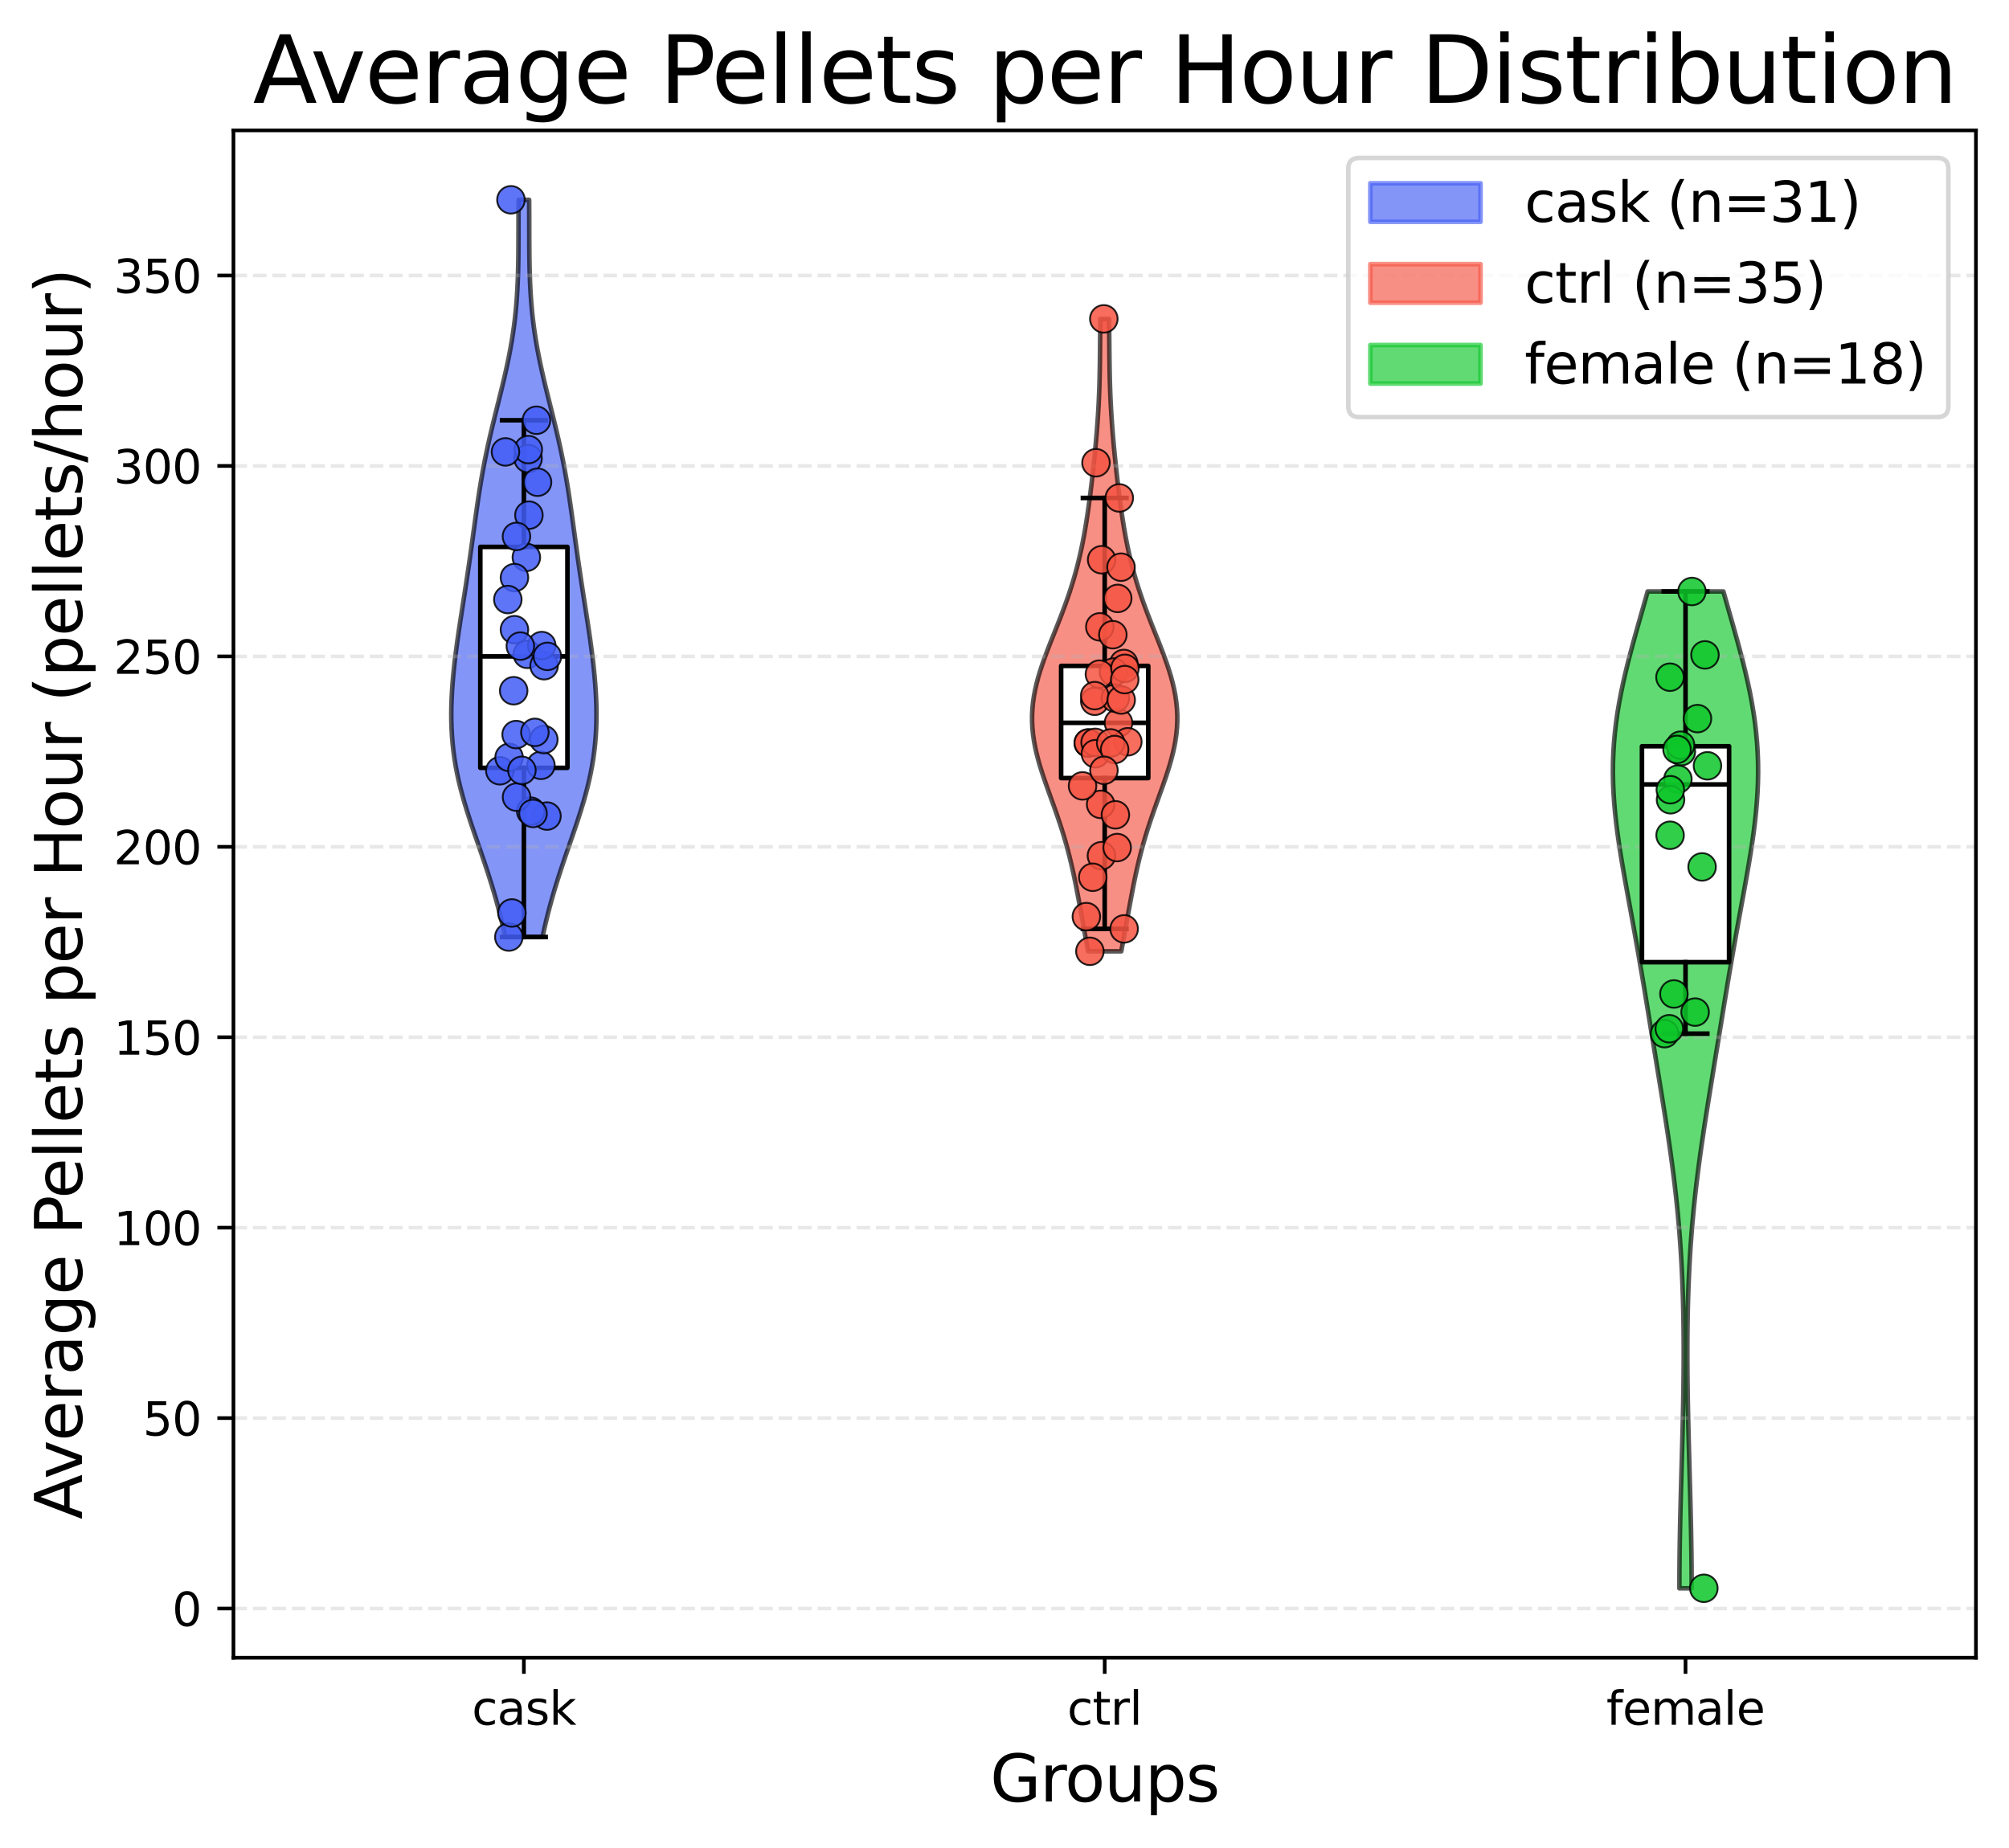 <?xml version="1.0" encoding="utf-8" standalone="no"?>
<!DOCTYPE svg PUBLIC "-//W3C//DTD SVG 1.1//EN"
  "http://www.w3.org/Graphics/SVG/1.1/DTD/svg11.dtd">
<svg xmlns:xlink="http://www.w3.org/1999/xlink" width="437.477pt" height="402.464pt" viewBox="0 0 437.477 402.464" xmlns="http://www.w3.org/2000/svg" version="1.1">
 <defs>
  <style type="text/css">*{stroke-linejoin: round; stroke-linecap: butt}</style>
 </defs>
 <g id="figure_1">
  <g id="patch_1">
   <path d="M 0 402.464 
L 437.477 402.464 
L 437.477 0 
L 0 0 
z
" style="fill: #ffffff"/>
  </g>
  <g id="axes_1">
   <g id="patch_2">
    <path d="M 50.837 361.037 
L 430.277 361.037 
L 430.277 28.397 
L 50.837 28.397 
z
" style="fill: #ffffff"/>
   </g>
   <g id="PolyCollection_1">
    <defs>
     <path id="m77f72ea949" d="M 118.135 -198.387 
L 110.019 -198.387 
L 109.664 -200.009 
L 109.288 -201.631 
L 108.89 -203.252 
L 108.468 -204.874 
L 108.024 -206.496 
L 107.558 -208.118 
L 107.07 -209.74 
L 106.562 -211.362 
L 106.036 -212.983 
L 105.494 -214.605 
L 104.942 -216.227 
L 104.382 -217.849 
L 103.82 -219.471 
L 103.261 -221.092 
L 102.71 -222.714 
L 102.173 -224.336 
L 101.655 -225.958 
L 101.162 -227.58 
L 100.699 -229.202 
L 100.269 -230.823 
L 99.877 -232.445 
L 99.525 -234.067 
L 99.216 -235.689 
L 98.951 -237.311 
L 98.731 -238.933 
L 98.555 -240.554 
L 98.422 -242.176 
L 98.331 -243.798 
L 98.28 -245.42 
L 98.267 -247.042 
L 98.289 -248.663 
L 98.344 -250.285 
L 98.429 -251.907 
L 98.542 -253.529 
L 98.679 -255.151 
L 98.839 -256.773 
L 99.018 -258.394 
L 99.215 -260.016 
L 99.426 -261.638 
L 99.651 -263.26 
L 99.885 -264.882 
L 100.128 -266.504 
L 100.377 -268.125 
L 100.629 -269.747 
L 100.883 -271.369 
L 101.136 -272.991 
L 101.388 -274.613 
L 101.636 -276.234 
L 101.879 -277.856 
L 102.118 -279.478 
L 102.352 -281.1 
L 102.581 -282.722 
L 102.806 -284.344 
L 103.028 -285.965 
L 103.249 -287.587 
L 103.471 -289.209 
L 103.697 -290.831 
L 103.929 -292.453 
L 104.169 -294.075 
L 104.42 -295.696 
L 104.684 -297.318 
L 104.963 -298.94 
L 105.258 -300.562 
L 105.571 -302.184 
L 105.902 -303.805 
L 106.249 -305.427 
L 106.613 -307.049 
L 106.99 -308.671 
L 107.38 -310.293 
L 107.778 -311.915 
L 108.182 -313.536 
L 108.587 -315.158 
L 108.99 -316.78 
L 109.387 -318.402 
L 109.773 -320.024 
L 110.146 -321.646 
L 110.5 -323.267 
L 110.834 -324.889 
L 111.144 -326.511 
L 111.429 -328.133 
L 111.686 -329.755 
L 111.916 -331.376 
L 112.118 -332.998 
L 112.292 -334.62 
L 112.44 -336.242 
L 112.561 -337.864 
L 112.66 -339.486 
L 112.737 -341.107 
L 112.795 -342.729 
L 112.837 -344.351 
L 112.866 -345.973 
L 112.884 -347.595 
L 112.894 -349.217 
L 112.9 -350.838 
L 112.903 -352.46 
L 112.906 -354.082 
L 112.91 -355.704 
L 112.918 -357.326 
L 112.93 -358.947 
L 115.223 -358.947 
L 115.223 -358.947 
L 115.236 -357.326 
L 115.244 -355.704 
L 115.248 -354.082 
L 115.251 -352.46 
L 115.254 -350.838 
L 115.259 -349.217 
L 115.27 -347.595 
L 115.288 -345.973 
L 115.317 -344.351 
L 115.359 -342.729 
L 115.417 -341.107 
L 115.494 -339.486 
L 115.592 -337.864 
L 115.714 -336.242 
L 115.862 -334.62 
L 116.036 -332.998 
L 116.237 -331.376 
L 116.467 -329.755 
L 116.725 -328.133 
L 117.01 -326.511 
L 117.32 -324.889 
L 117.654 -323.267 
L 118.008 -321.646 
L 118.38 -320.024 
L 118.767 -318.402 
L 119.164 -316.78 
L 119.567 -315.158 
L 119.972 -313.536 
L 120.376 -311.915 
L 120.774 -310.293 
L 121.164 -308.671 
L 121.541 -307.049 
L 121.905 -305.427 
L 122.252 -303.805 
L 122.583 -302.184 
L 122.895 -300.562 
L 123.191 -298.94 
L 123.47 -297.318 
L 123.734 -295.696 
L 123.985 -294.075 
L 124.225 -292.453 
L 124.457 -290.831 
L 124.682 -289.209 
L 124.905 -287.587 
L 125.126 -285.965 
L 125.348 -284.344 
L 125.573 -282.722 
L 125.802 -281.1 
L 126.035 -279.478 
L 126.274 -277.856 
L 126.518 -276.234 
L 126.766 -274.613 
L 127.018 -272.991 
L 127.271 -271.369 
L 127.525 -269.747 
L 127.777 -268.125 
L 128.026 -266.504 
L 128.268 -264.882 
L 128.503 -263.26 
L 128.727 -261.638 
L 128.939 -260.016 
L 129.136 -258.394 
L 129.315 -256.773 
L 129.475 -255.151 
L 129.612 -253.529 
L 129.725 -251.907 
L 129.81 -250.285 
L 129.865 -248.663 
L 129.887 -247.042 
L 129.874 -245.42 
L 129.823 -243.798 
L 129.732 -242.176 
L 129.599 -240.554 
L 129.423 -238.933 
L 129.203 -237.311 
L 128.938 -235.689 
L 128.629 -234.067 
L 128.277 -232.445 
L 127.885 -230.823 
L 127.455 -229.202 
L 126.992 -227.58 
L 126.498 -225.958 
L 125.981 -224.336 
L 125.444 -222.714 
L 124.893 -221.092 
L 124.333 -219.471 
L 123.771 -217.849 
L 123.212 -216.227 
L 122.659 -214.605 
L 122.118 -212.983 
L 121.592 -211.362 
L 121.084 -209.74 
L 120.596 -208.118 
L 120.129 -206.496 
L 119.685 -204.874 
L 119.264 -203.252 
L 118.866 -201.631 
L 118.49 -200.009 
L 118.135 -198.387 
z
" style="stroke: #000000; stroke-opacity: 0.65"/>
    </defs>
    <g clip-path="url(#p82da2f7e3b)">
     <use xlink:href="#m77f72ea949" x="0" y="402.464" style="fill: #425df5; fill-opacity: 0.65; stroke: #000000; stroke-opacity: 0.65"/>
    </g>
   </g>
   <g id="PolyCollection_2">
    <defs>
     <path id="m4001cce8b9" d="M 244.17 -195.276 
L 236.944 -195.276 
L 236.688 -196.668 
L 236.432 -198.059 
L 236.177 -199.45 
L 235.924 -200.842 
L 235.671 -202.233 
L 235.418 -203.624 
L 235.164 -205.016 
L 234.906 -206.407 
L 234.644 -207.798 
L 234.375 -209.19 
L 234.095 -210.581 
L 233.804 -211.972 
L 233.497 -213.364 
L 233.174 -214.755 
L 232.831 -216.146 
L 232.467 -217.538 
L 232.082 -218.929 
L 231.674 -220.32 
L 231.245 -221.712 
L 230.795 -223.103 
L 230.326 -224.494 
L 229.843 -225.886 
L 229.348 -227.277 
L 228.847 -228.668 
L 228.345 -230.06 
L 227.849 -231.451 
L 227.366 -232.842 
L 226.903 -234.234 
L 226.467 -235.625 
L 226.066 -237.016 
L 225.708 -238.408 
L 225.397 -239.799 
L 225.142 -241.19 
L 224.946 -242.582 
L 224.813 -243.973 
L 224.747 -245.364 
L 224.749 -246.756 
L 224.819 -248.147 
L 224.957 -249.538 
L 225.16 -250.93 
L 225.425 -252.321 
L 225.748 -253.712 
L 226.124 -255.104 
L 226.546 -256.495 
L 227.008 -257.886 
L 227.503 -259.278 
L 228.023 -260.669 
L 228.562 -262.06 
L 229.113 -263.452 
L 229.669 -264.843 
L 230.223 -266.234 
L 230.771 -267.626 
L 231.307 -269.017 
L 231.828 -270.408 
L 232.329 -271.8 
L 232.808 -273.191 
L 233.264 -274.582 
L 233.695 -275.974 
L 234.101 -277.365 
L 234.48 -278.756 
L 234.835 -280.148 
L 235.166 -281.539 
L 235.474 -282.93 
L 235.761 -284.322 
L 236.028 -285.713 
L 236.276 -287.104 
L 236.509 -288.496 
L 236.727 -289.887 
L 236.933 -291.278 
L 237.127 -292.67 
L 237.312 -294.061 
L 237.489 -295.452 
L 237.659 -296.844 
L 237.822 -298.235 
L 237.979 -299.626 
L 238.131 -301.018 
L 238.277 -302.409 
L 238.417 -303.8 
L 238.551 -305.192 
L 238.678 -306.583 
L 238.797 -307.974 
L 238.909 -309.366 
L 239.011 -310.757 
L 239.104 -312.148 
L 239.187 -313.54 
L 239.26 -314.931 
L 239.323 -316.322 
L 239.376 -317.714 
L 239.42 -319.105 
L 239.455 -320.496 
L 239.483 -321.888 
L 239.505 -323.279 
L 239.523 -324.67 
L 239.537 -326.062 
L 239.549 -327.453 
L 239.562 -328.844 
L 239.575 -330.236 
L 239.591 -331.627 
L 239.611 -333.018 
L 241.503 -333.018 
L 241.503 -333.018 
L 241.522 -331.627 
L 241.538 -330.236 
L 241.552 -328.844 
L 241.565 -327.453 
L 241.577 -326.062 
L 241.591 -324.67 
L 241.609 -323.279 
L 241.63 -321.888 
L 241.658 -320.496 
L 241.694 -319.105 
L 241.738 -317.714 
L 241.791 -316.322 
L 241.854 -314.931 
L 241.926 -313.54 
L 242.01 -312.148 
L 242.103 -310.757 
L 242.205 -309.366 
L 242.316 -307.974 
L 242.436 -306.583 
L 242.563 -305.192 
L 242.697 -303.8 
L 242.837 -302.409 
L 242.983 -301.018 
L 243.135 -299.626 
L 243.292 -298.235 
L 243.455 -296.844 
L 243.625 -295.452 
L 243.801 -294.061 
L 243.986 -292.67 
L 244.181 -291.278 
L 244.387 -289.887 
L 244.605 -288.496 
L 244.837 -287.104 
L 245.086 -285.713 
L 245.353 -284.322 
L 245.639 -282.93 
L 245.947 -281.539 
L 246.278 -280.148 
L 246.633 -278.756 
L 247.013 -277.365 
L 247.419 -275.974 
L 247.85 -274.582 
L 248.305 -273.191 
L 248.785 -271.8 
L 249.286 -270.408 
L 249.807 -269.017 
L 250.343 -267.626 
L 250.891 -266.234 
L 251.445 -264.843 
L 252.001 -263.452 
L 252.552 -262.06 
L 253.091 -260.669 
L 253.611 -259.278 
L 254.106 -257.886 
L 254.568 -256.495 
L 254.99 -255.104 
L 255.365 -253.712 
L 255.688 -252.321 
L 255.954 -250.93 
L 256.157 -249.538 
L 256.295 -248.147 
L 256.365 -246.756 
L 256.367 -245.364 
L 256.301 -243.973 
L 256.168 -242.582 
L 255.972 -241.19 
L 255.716 -239.799 
L 255.406 -238.408 
L 255.047 -237.016 
L 254.647 -235.625 
L 254.211 -234.234 
L 253.748 -232.842 
L 253.265 -231.451 
L 252.769 -230.06 
L 252.267 -228.668 
L 251.766 -227.277 
L 251.271 -225.886 
L 250.787 -224.494 
L 250.319 -223.103 
L 249.869 -221.712 
L 249.439 -220.32 
L 249.032 -218.929 
L 248.646 -217.538 
L 248.283 -216.146 
L 247.94 -214.755 
L 247.616 -213.364 
L 247.31 -211.972 
L 247.018 -210.581 
L 246.739 -209.19 
L 246.47 -207.798 
L 246.207 -206.407 
L 245.95 -205.016 
L 245.696 -203.624 
L 245.443 -202.233 
L 245.19 -200.842 
L 244.936 -199.45 
L 244.682 -198.059 
L 244.426 -196.668 
L 244.17 -195.276 
z
" style="stroke: #000000; stroke-opacity: 0.65"/>
    </defs>
    <g clip-path="url(#p82da2f7e3b)">
     <use xlink:href="#m4001cce8b9" x="0" y="402.464" style="fill: #f55442; fill-opacity: 0.65; stroke: #000000; stroke-opacity: 0.65"/>
    </g>
   </g>
   <g id="PolyCollection_3">
    <defs>
     <path id="m10ae9e32b5" d="M 368.372 -56.547 
L 365.701 -56.547 
L 365.706 -58.74 
L 365.718 -60.933 
L 365.739 -63.126 
L 365.767 -65.319 
L 365.803 -67.512 
L 365.845 -69.705 
L 365.893 -71.898 
L 365.945 -74.091 
L 366.001 -76.284 
L 366.061 -78.477 
L 366.122 -80.669 
L 366.183 -82.862 
L 366.245 -85.055 
L 366.305 -87.248 
L 366.363 -89.441 
L 366.418 -91.634 
L 366.468 -93.827 
L 366.514 -96.02 
L 366.554 -98.213 
L 366.587 -100.406 
L 366.613 -102.598 
L 366.631 -104.791 
L 366.64 -106.984 
L 366.639 -109.177 
L 366.628 -111.37 
L 366.606 -113.563 
L 366.572 -115.756 
L 366.525 -117.949 
L 366.464 -120.142 
L 366.389 -122.335 
L 366.298 -124.527 
L 366.191 -126.72 
L 366.068 -128.913 
L 365.926 -131.106 
L 365.767 -133.299 
L 365.59 -135.492 
L 365.394 -137.685 
L 365.18 -139.878 
L 364.947 -142.071 
L 364.697 -144.264 
L 364.43 -146.456 
L 364.147 -148.649 
L 363.849 -150.842 
L 363.539 -153.035 
L 363.216 -155.228 
L 362.884 -157.421 
L 362.543 -159.614 
L 362.196 -161.807 
L 361.843 -164 
L 361.488 -166.193 
L 361.13 -168.385 
L 360.771 -170.578 
L 360.412 -172.771 
L 360.054 -174.964 
L 359.695 -177.157 
L 359.337 -179.35 
L 358.978 -181.543 
L 358.618 -183.736 
L 358.256 -185.929 
L 357.891 -188.122 
L 357.522 -190.315 
L 357.148 -192.507 
L 356.769 -194.7 
L 356.384 -196.893 
L 355.993 -199.086 
L 355.597 -201.279 
L 355.197 -203.472 
L 354.795 -205.665 
L 354.394 -207.858 
L 353.997 -210.051 
L 353.607 -212.244 
L 353.23 -214.436 
L 352.87 -216.629 
L 352.532 -218.822 
L 352.221 -221.015 
L 351.943 -223.208 
L 351.704 -225.401 
L 351.509 -227.594 
L 351.361 -229.787 
L 351.266 -231.98 
L 351.227 -234.173 
L 351.246 -236.365 
L 351.324 -238.558 
L 351.463 -240.751 
L 351.663 -242.944 
L 351.921 -245.137 
L 352.236 -247.33 
L 352.605 -249.523 
L 353.025 -251.716 
L 353.489 -253.909 
L 353.994 -256.102 
L 354.534 -258.294 
L 355.103 -260.487 
L 355.694 -262.68 
L 356.303 -264.873 
L 356.922 -267.066 
L 357.547 -269.259 
L 358.171 -271.452 
L 358.789 -273.645 
L 375.284 -273.645 
L 375.284 -273.645 
L 375.903 -271.452 
L 376.527 -269.259 
L 377.151 -267.066 
L 377.771 -264.873 
L 378.379 -262.68 
L 378.971 -260.487 
L 379.54 -258.294 
L 380.08 -256.102 
L 380.584 -253.909 
L 381.049 -251.716 
L 381.468 -249.523 
L 381.837 -247.33 
L 382.153 -245.137 
L 382.411 -242.944 
L 382.611 -240.751 
L 382.75 -238.558 
L 382.828 -236.365 
L 382.847 -234.173 
L 382.807 -231.98 
L 382.712 -229.787 
L 382.565 -227.594 
L 382.369 -225.401 
L 382.13 -223.208 
L 381.853 -221.015 
L 381.542 -218.822 
L 381.204 -216.629 
L 380.844 -214.436 
L 380.466 -212.244 
L 380.077 -210.051 
L 379.68 -207.858 
L 379.278 -205.665 
L 378.877 -203.472 
L 378.477 -201.279 
L 378.081 -199.086 
L 377.69 -196.893 
L 377.305 -194.7 
L 376.925 -192.507 
L 376.551 -190.315 
L 376.182 -188.122 
L 375.818 -185.929 
L 375.456 -183.736 
L 375.096 -181.543 
L 374.737 -179.35 
L 374.379 -177.157 
L 374.02 -174.964 
L 373.661 -172.771 
L 373.302 -170.578 
L 372.944 -168.385 
L 372.586 -166.193 
L 372.23 -164 
L 371.878 -161.807 
L 371.531 -159.614 
L 371.19 -157.421 
L 370.858 -155.228 
L 370.535 -153.035 
L 370.224 -150.842 
L 369.927 -148.649 
L 369.644 -146.456 
L 369.377 -144.264 
L 369.127 -142.071 
L 368.894 -139.878 
L 368.68 -137.685 
L 368.484 -135.492 
L 368.306 -133.299 
L 368.147 -131.106 
L 368.006 -128.913 
L 367.882 -126.72 
L 367.776 -124.527 
L 367.685 -122.335 
L 367.61 -120.142 
L 367.549 -117.949 
L 367.502 -115.756 
L 367.468 -113.563 
L 367.446 -111.37 
L 367.435 -109.177 
L 367.434 -106.984 
L 367.443 -104.791 
L 367.461 -102.598 
L 367.487 -100.406 
L 367.52 -98.213 
L 367.56 -96.02 
L 367.606 -93.827 
L 367.656 -91.634 
L 367.711 -89.441 
L 367.769 -87.248 
L 367.829 -85.055 
L 367.89 -82.862 
L 367.952 -80.669 
L 368.013 -78.477 
L 368.072 -76.284 
L 368.129 -74.091 
L 368.181 -71.898 
L 368.229 -69.705 
L 368.271 -67.512 
L 368.307 -65.319 
L 368.335 -63.126 
L 368.356 -60.933 
L 368.368 -58.74 
L 368.372 -56.547 
z
" style="stroke: #000000; stroke-opacity: 0.65"/>
    </defs>
    <g clip-path="url(#p82da2f7e3b)">
     <use xlink:href="#m10ae9e32b5" x="0" y="402.464" style="fill: #0ec72a; fill-opacity: 0.65; stroke: #000000; stroke-opacity: 0.65"/>
    </g>
   </g>
   <g id="matplotlib.axis_1">
    <g id="xtick_1">
     <g id="line2d_1">
      <defs>
       <path id="m00c4ef1537" d="M 0 0 
L 0 3.5 
" style="stroke: #000000; stroke-width: 0.8"/>
      </defs>
      <g>
       <use xlink:href="#m00c4ef1537" x="114.077" y="361.037" style="stroke: #000000; stroke-width: 0.8"/>
      </g>
     </g>
     <g id="text_1">
      <!-- cask -->
      <g transform="translate(102.764 375.635) scale(0.1 -0.1)">
       <defs>
        <path id="DejaVuSans-63" d="M 3122 3366 
L 3122 2828 
Q 2878 2963 2633 3030 
Q 2388 3097 2138 3097 
Q 1578 3097 1268 2742 
Q 959 2388 959 1747 
Q 959 1106 1268 751 
Q 1578 397 2138 397 
Q 2388 397 2633 464 
Q 2878 531 3122 666 
L 3122 134 
Q 2881 22 2623 -34 
Q 2366 -91 2075 -91 
Q 1284 -91 818 406 
Q 353 903 353 1747 
Q 353 2603 823 3093 
Q 1294 3584 2113 3584 
Q 2378 3584 2631 3529 
Q 2884 3475 3122 3366 
z
" transform="scale(0.016)"/>
        <path id="DejaVuSans-61" d="M 2194 1759 
Q 1497 1759 1228 1600 
Q 959 1441 959 1056 
Q 959 750 1161 570 
Q 1363 391 1709 391 
Q 2188 391 2477 730 
Q 2766 1069 2766 1631 
L 2766 1759 
L 2194 1759 
z
M 3341 1997 
L 3341 0 
L 2766 0 
L 2766 531 
Q 2569 213 2275 61 
Q 1981 -91 1556 -91 
Q 1019 -91 701 211 
Q 384 513 384 1019 
Q 384 1609 779 1909 
Q 1175 2209 1959 2209 
L 2766 2209 
L 2766 2266 
Q 2766 2663 2505 2880 
Q 2244 3097 1772 3097 
Q 1472 3097 1187 3025 
Q 903 2953 641 2809 
L 641 3341 
Q 956 3463 1253 3523 
Q 1550 3584 1831 3584 
Q 2591 3584 2966 3190 
Q 3341 2797 3341 1997 
z
" transform="scale(0.016)"/>
        <path id="DejaVuSans-73" d="M 2834 3397 
L 2834 2853 
Q 2591 2978 2328 3040 
Q 2066 3103 1784 3103 
Q 1356 3103 1142 2972 
Q 928 2841 928 2578 
Q 928 2378 1081 2264 
Q 1234 2150 1697 2047 
L 1894 2003 
Q 2506 1872 2764 1633 
Q 3022 1394 3022 966 
Q 3022 478 2636 193 
Q 2250 -91 1575 -91 
Q 1294 -91 989 -36 
Q 684 19 347 128 
L 347 722 
Q 666 556 975 473 
Q 1284 391 1588 391 
Q 1994 391 2212 530 
Q 2431 669 2431 922 
Q 2431 1156 2273 1281 
Q 2116 1406 1581 1522 
L 1381 1569 
Q 847 1681 609 1914 
Q 372 2147 372 2553 
Q 372 3047 722 3315 
Q 1072 3584 1716 3584 
Q 2034 3584 2315 3537 
Q 2597 3491 2834 3397 
z
" transform="scale(0.016)"/>
        <path id="DejaVuSans-6b" d="M 581 4863 
L 1159 4863 
L 1159 1991 
L 2875 3500 
L 3609 3500 
L 1753 1863 
L 3688 0 
L 2938 0 
L 1159 1709 
L 1159 0 
L 581 0 
L 581 4863 
z
" transform="scale(0.016)"/>
       </defs>
       <use xlink:href="#DejaVuSans-63"/>
       <use xlink:href="#DejaVuSans-61" x="54.98"/>
       <use xlink:href="#DejaVuSans-73" x="116.26"/>
       <use xlink:href="#DejaVuSans-6b" x="168.359"/>
      </g>
     </g>
    </g>
    <g id="xtick_2">
     <g id="line2d_2">
      <g>
       <use xlink:href="#m00c4ef1537" x="240.557" y="361.037" style="stroke: #000000; stroke-width: 0.8"/>
      </g>
     </g>
     <g id="text_2">
      <!-- ctrl -->
      <g transform="translate(232.403 375.635) scale(0.1 -0.1)">
       <defs>
        <path id="DejaVuSans-74" d="M 1172 4494 
L 1172 3500 
L 2356 3500 
L 2356 3053 
L 1172 3053 
L 1172 1153 
Q 1172 725 1289 603 
Q 1406 481 1766 481 
L 2356 481 
L 2356 0 
L 1766 0 
Q 1100 0 847 248 
Q 594 497 594 1153 
L 594 3053 
L 172 3053 
L 172 3500 
L 594 3500 
L 594 4494 
L 1172 4494 
z
" transform="scale(0.016)"/>
        <path id="DejaVuSans-72" d="M 2631 2963 
Q 2534 3019 2420 3045 
Q 2306 3072 2169 3072 
Q 1681 3072 1420 2755 
Q 1159 2438 1159 1844 
L 1159 0 
L 581 0 
L 581 3500 
L 1159 3500 
L 1159 2956 
Q 1341 3275 1631 3429 
Q 1922 3584 2338 3584 
Q 2397 3584 2469 3576 
Q 2541 3569 2628 3553 
L 2631 2963 
z
" transform="scale(0.016)"/>
        <path id="DejaVuSans-6c" d="M 603 4863 
L 1178 4863 
L 1178 0 
L 603 0 
L 603 4863 
z
" transform="scale(0.016)"/>
       </defs>
       <use xlink:href="#DejaVuSans-63"/>
       <use xlink:href="#DejaVuSans-74" x="54.98"/>
       <use xlink:href="#DejaVuSans-72" x="94.189"/>
       <use xlink:href="#DejaVuSans-6c" x="135.303"/>
      </g>
     </g>
    </g>
    <g id="xtick_3">
     <g id="line2d_3">
      <g>
       <use xlink:href="#m00c4ef1537" x="367.037" y="361.037" style="stroke: #000000; stroke-width: 0.8"/>
      </g>
     </g>
     <g id="text_3">
      <!-- female -->
      <g transform="translate(349.8 375.635) scale(0.1 -0.1)">
       <defs>
        <path id="DejaVuSans-66" d="M 2375 4863 
L 2375 4384 
L 1825 4384 
Q 1516 4384 1395 4259 
Q 1275 4134 1275 3809 
L 1275 3500 
L 2222 3500 
L 2222 3053 
L 1275 3053 
L 1275 0 
L 697 0 
L 697 3053 
L 147 3053 
L 147 3500 
L 697 3500 
L 697 3744 
Q 697 4328 969 4595 
Q 1241 4863 1831 4863 
L 2375 4863 
z
" transform="scale(0.016)"/>
        <path id="DejaVuSans-65" d="M 3597 1894 
L 3597 1613 
L 953 1613 
Q 991 1019 1311 708 
Q 1631 397 2203 397 
Q 2534 397 2845 478 
Q 3156 559 3463 722 
L 3463 178 
Q 3153 47 2828 -22 
Q 2503 -91 2169 -91 
Q 1331 -91 842 396 
Q 353 884 353 1716 
Q 353 2575 817 3079 
Q 1281 3584 2069 3584 
Q 2775 3584 3186 3129 
Q 3597 2675 3597 1894 
z
M 3022 2063 
Q 3016 2534 2758 2815 
Q 2500 3097 2075 3097 
Q 1594 3097 1305 2825 
Q 1016 2553 972 2059 
L 3022 2063 
z
" transform="scale(0.016)"/>
        <path id="DejaVuSans-6d" d="M 3328 2828 
Q 3544 3216 3844 3400 
Q 4144 3584 4550 3584 
Q 5097 3584 5394 3201 
Q 5691 2819 5691 2113 
L 5691 0 
L 5113 0 
L 5113 2094 
Q 5113 2597 4934 2840 
Q 4756 3084 4391 3084 
Q 3944 3084 3684 2787 
Q 3425 2491 3425 1978 
L 3425 0 
L 2847 0 
L 2847 2094 
Q 2847 2600 2669 2842 
Q 2491 3084 2119 3084 
Q 1678 3084 1418 2786 
Q 1159 2488 1159 1978 
L 1159 0 
L 581 0 
L 581 3500 
L 1159 3500 
L 1159 2956 
Q 1356 3278 1631 3431 
Q 1906 3584 2284 3584 
Q 2666 3584 2933 3390 
Q 3200 3197 3328 2828 
z
" transform="scale(0.016)"/>
       </defs>
       <use xlink:href="#DejaVuSans-66"/>
       <use xlink:href="#DejaVuSans-65" x="35.205"/>
       <use xlink:href="#DejaVuSans-6d" x="96.729"/>
       <use xlink:href="#DejaVuSans-61" x="194.141"/>
       <use xlink:href="#DejaVuSans-6c" x="255.42"/>
       <use xlink:href="#DejaVuSans-65" x="283.203"/>
      </g>
     </g>
    </g>
    <g id="text_4">
     <!-- Groups -->
     <g transform="translate(215.603 392.353) scale(0.14 -0.14)">
      <defs>
       <path id="DejaVuSans-47" d="M 3809 666 
L 3809 1919 
L 2778 1919 
L 2778 2438 
L 4434 2438 
L 4434 434 
Q 4069 175 3628 42 
Q 3188 -91 2688 -91 
Q 1594 -91 976 548 
Q 359 1188 359 2328 
Q 359 3472 976 4111 
Q 1594 4750 2688 4750 
Q 3144 4750 3555 4637 
Q 3966 4525 4313 4306 
L 4313 3634 
Q 3963 3931 3569 4081 
Q 3175 4231 2741 4231 
Q 1884 4231 1454 3753 
Q 1025 3275 1025 2328 
Q 1025 1384 1454 906 
Q 1884 428 2741 428 
Q 3075 428 3337 486 
Q 3600 544 3809 666 
z
" transform="scale(0.016)"/>
       <path id="DejaVuSans-6f" d="M 1959 3097 
Q 1497 3097 1228 2736 
Q 959 2375 959 1747 
Q 959 1119 1226 758 
Q 1494 397 1959 397 
Q 2419 397 2687 759 
Q 2956 1122 2956 1747 
Q 2956 2369 2687 2733 
Q 2419 3097 1959 3097 
z
M 1959 3584 
Q 2709 3584 3137 3096 
Q 3566 2609 3566 1747 
Q 3566 888 3137 398 
Q 2709 -91 1959 -91 
Q 1206 -91 779 398 
Q 353 888 353 1747 
Q 353 2609 779 3096 
Q 1206 3584 1959 3584 
z
" transform="scale(0.016)"/>
       <path id="DejaVuSans-75" d="M 544 1381 
L 544 3500 
L 1119 3500 
L 1119 1403 
Q 1119 906 1312 657 
Q 1506 409 1894 409 
Q 2359 409 2629 706 
Q 2900 1003 2900 1516 
L 2900 3500 
L 3475 3500 
L 3475 0 
L 2900 0 
L 2900 538 
Q 2691 219 2414 64 
Q 2138 -91 1772 -91 
Q 1169 -91 856 284 
Q 544 659 544 1381 
z
M 1991 3584 
L 1991 3584 
z
" transform="scale(0.016)"/>
       <path id="DejaVuSans-70" d="M 1159 525 
L 1159 -1331 
L 581 -1331 
L 581 3500 
L 1159 3500 
L 1159 2969 
Q 1341 3281 1617 3432 
Q 1894 3584 2278 3584 
Q 2916 3584 3314 3078 
Q 3713 2572 3713 1747 
Q 3713 922 3314 415 
Q 2916 -91 2278 -91 
Q 1894 -91 1617 61 
Q 1341 213 1159 525 
z
M 3116 1747 
Q 3116 2381 2855 2742 
Q 2594 3103 2138 3103 
Q 1681 3103 1420 2742 
Q 1159 2381 1159 1747 
Q 1159 1113 1420 752 
Q 1681 391 2138 391 
Q 2594 391 2855 752 
Q 3116 1113 3116 1747 
z
" transform="scale(0.016)"/>
      </defs>
      <use xlink:href="#DejaVuSans-47"/>
      <use xlink:href="#DejaVuSans-72" x="77.49"/>
      <use xlink:href="#DejaVuSans-6f" x="116.354"/>
      <use xlink:href="#DejaVuSans-75" x="177.535"/>
      <use xlink:href="#DejaVuSans-70" x="240.914"/>
      <use xlink:href="#DejaVuSans-73" x="304.391"/>
     </g>
    </g>
   </g>
   <g id="matplotlib.axis_2">
    <g id="ytick_1">
     <g id="line2d_4">
      <path d="M 50.837 350.321 
L 430.277 350.321 
" clip-path="url(#p82da2f7e3b)" style="fill: none; stroke-dasharray: 2.96,1.28; stroke-dashoffset: 0; stroke: #b0b0b0; stroke-opacity: 0.3; stroke-width: 0.8"/>
     </g>
     <g id="line2d_5">
      <defs>
       <path id="m7ab8840965" d="M 0 0 
L -3.5 0 
" style="stroke: #000000; stroke-width: 0.8"/>
      </defs>
      <g>
       <use xlink:href="#m7ab8840965" x="50.837" y="350.321" style="stroke: #000000; stroke-width: 0.8"/>
      </g>
     </g>
     <g id="text_5">
      <!-- 0 -->
      <g transform="translate(37.474 354.121) scale(0.1 -0.1)">
       <defs>
        <path id="DejaVuSans-30" d="M 2034 4250 
Q 1547 4250 1301 3770 
Q 1056 3291 1056 2328 
Q 1056 1369 1301 889 
Q 1547 409 2034 409 
Q 2525 409 2770 889 
Q 3016 1369 3016 2328 
Q 3016 3291 2770 3770 
Q 2525 4250 2034 4250 
z
M 2034 4750 
Q 2819 4750 3233 4129 
Q 3647 3509 3647 2328 
Q 3647 1150 3233 529 
Q 2819 -91 2034 -91 
Q 1250 -91 836 529 
Q 422 1150 422 2328 
Q 422 3509 836 4129 
Q 1250 4750 2034 4750 
z
" transform="scale(0.016)"/>
       </defs>
       <use xlink:href="#DejaVuSans-30"/>
      </g>
     </g>
    </g>
    <g id="ytick_2">
     <g id="line2d_6">
      <path d="M 50.837 308.848 
L 430.277 308.848 
" clip-path="url(#p82da2f7e3b)" style="fill: none; stroke-dasharray: 2.96,1.28; stroke-dashoffset: 0; stroke: #b0b0b0; stroke-opacity: 0.3; stroke-width: 0.8"/>
     </g>
     <g id="line2d_7">
      <g>
       <use xlink:href="#m7ab8840965" x="50.837" y="308.848" style="stroke: #000000; stroke-width: 0.8"/>
      </g>
     </g>
     <g id="text_6">
      <!-- 50 -->
      <g transform="translate(31.112 312.647) scale(0.1 -0.1)">
       <defs>
        <path id="DejaVuSans-35" d="M 691 4666 
L 3169 4666 
L 3169 4134 
L 1269 4134 
L 1269 2991 
Q 1406 3038 1543 3061 
Q 1681 3084 1819 3084 
Q 2600 3084 3056 2656 
Q 3513 2228 3513 1497 
Q 3513 744 3044 326 
Q 2575 -91 1722 -91 
Q 1428 -91 1123 -41 
Q 819 9 494 109 
L 494 744 
Q 775 591 1075 516 
Q 1375 441 1709 441 
Q 2250 441 2565 725 
Q 2881 1009 2881 1497 
Q 2881 1984 2565 2268 
Q 2250 2553 1709 2553 
Q 1456 2553 1204 2497 
Q 953 2441 691 2322 
L 691 4666 
z
" transform="scale(0.016)"/>
       </defs>
       <use xlink:href="#DejaVuSans-35"/>
       <use xlink:href="#DejaVuSans-30" x="63.623"/>
      </g>
     </g>
    </g>
    <g id="ytick_3">
     <g id="line2d_8">
      <path d="M 50.837 267.374 
L 430.277 267.374 
" clip-path="url(#p82da2f7e3b)" style="fill: none; stroke-dasharray: 2.96,1.28; stroke-dashoffset: 0; stroke: #b0b0b0; stroke-opacity: 0.3; stroke-width: 0.8"/>
     </g>
     <g id="line2d_9">
      <g>
       <use xlink:href="#m7ab8840965" x="50.837" y="267.374" style="stroke: #000000; stroke-width: 0.8"/>
      </g>
     </g>
     <g id="text_7">
      <!-- 100 -->
      <g transform="translate(24.749 271.174) scale(0.1 -0.1)">
       <defs>
        <path id="DejaVuSans-31" d="M 794 531 
L 1825 531 
L 1825 4091 
L 703 3866 
L 703 4441 
L 1819 4666 
L 2450 4666 
L 2450 531 
L 3481 531 
L 3481 0 
L 794 0 
L 794 531 
z
" transform="scale(0.016)"/>
       </defs>
       <use xlink:href="#DejaVuSans-31"/>
       <use xlink:href="#DejaVuSans-30" x="63.623"/>
       <use xlink:href="#DejaVuSans-30" x="127.246"/>
      </g>
     </g>
    </g>
    <g id="ytick_4">
     <g id="line2d_10">
      <path d="M 50.837 225.901 
L 430.277 225.901 
" clip-path="url(#p82da2f7e3b)" style="fill: none; stroke-dasharray: 2.96,1.28; stroke-dashoffset: 0; stroke: #b0b0b0; stroke-opacity: 0.3; stroke-width: 0.8"/>
     </g>
     <g id="line2d_11">
      <g>
       <use xlink:href="#m7ab8840965" x="50.837" y="225.901" style="stroke: #000000; stroke-width: 0.8"/>
      </g>
     </g>
     <g id="text_8">
      <!-- 150 -->
      <g transform="translate(24.749 229.7) scale(0.1 -0.1)">
       <use xlink:href="#DejaVuSans-31"/>
       <use xlink:href="#DejaVuSans-35" x="63.623"/>
       <use xlink:href="#DejaVuSans-30" x="127.246"/>
      </g>
     </g>
    </g>
    <g id="ytick_5">
     <g id="line2d_12">
      <path d="M 50.837 184.427 
L 430.277 184.427 
" clip-path="url(#p82da2f7e3b)" style="fill: none; stroke-dasharray: 2.96,1.28; stroke-dashoffset: 0; stroke: #b0b0b0; stroke-opacity: 0.3; stroke-width: 0.8"/>
     </g>
     <g id="line2d_13">
      <g>
       <use xlink:href="#m7ab8840965" x="50.837" y="184.427" style="stroke: #000000; stroke-width: 0.8"/>
      </g>
     </g>
     <g id="text_9">
      <!-- 200 -->
      <g transform="translate(24.749 188.227) scale(0.1 -0.1)">
       <defs>
        <path id="DejaVuSans-32" d="M 1228 531 
L 3431 531 
L 3431 0 
L 469 0 
L 469 531 
Q 828 903 1448 1529 
Q 2069 2156 2228 2338 
Q 2531 2678 2651 2914 
Q 2772 3150 2772 3378 
Q 2772 3750 2511 3984 
Q 2250 4219 1831 4219 
Q 1534 4219 1204 4116 
Q 875 4013 500 3803 
L 500 4441 
Q 881 4594 1212 4672 
Q 1544 4750 1819 4750 
Q 2544 4750 2975 4387 
Q 3406 4025 3406 3419 
Q 3406 3131 3298 2873 
Q 3191 2616 2906 2266 
Q 2828 2175 2409 1742 
Q 1991 1309 1228 531 
z
" transform="scale(0.016)"/>
       </defs>
       <use xlink:href="#DejaVuSans-32"/>
       <use xlink:href="#DejaVuSans-30" x="63.623"/>
       <use xlink:href="#DejaVuSans-30" x="127.246"/>
      </g>
     </g>
    </g>
    <g id="ytick_6">
     <g id="line2d_14">
      <path d="M 50.837 142.954 
L 430.277 142.954 
" clip-path="url(#p82da2f7e3b)" style="fill: none; stroke-dasharray: 2.96,1.28; stroke-dashoffset: 0; stroke: #b0b0b0; stroke-opacity: 0.3; stroke-width: 0.8"/>
     </g>
     <g id="line2d_15">
      <g>
       <use xlink:href="#m7ab8840965" x="50.837" y="142.954" style="stroke: #000000; stroke-width: 0.8"/>
      </g>
     </g>
     <g id="text_10">
      <!-- 250 -->
      <g transform="translate(24.749 146.753) scale(0.1 -0.1)">
       <use xlink:href="#DejaVuSans-32"/>
       <use xlink:href="#DejaVuSans-35" x="63.623"/>
       <use xlink:href="#DejaVuSans-30" x="127.246"/>
      </g>
     </g>
    </g>
    <g id="ytick_7">
     <g id="line2d_16">
      <path d="M 50.837 101.48 
L 430.277 101.48 
" clip-path="url(#p82da2f7e3b)" style="fill: none; stroke-dasharray: 2.96,1.28; stroke-dashoffset: 0; stroke: #b0b0b0; stroke-opacity: 0.3; stroke-width: 0.8"/>
     </g>
     <g id="line2d_17">
      <g>
       <use xlink:href="#m7ab8840965" x="50.837" y="101.48" style="stroke: #000000; stroke-width: 0.8"/>
      </g>
     </g>
     <g id="text_11">
      <!-- 300 -->
      <g transform="translate(24.749 105.279) scale(0.1 -0.1)">
       <defs>
        <path id="DejaVuSans-33" d="M 2597 2516 
Q 3050 2419 3304 2112 
Q 3559 1806 3559 1356 
Q 3559 666 3084 287 
Q 2609 -91 1734 -91 
Q 1441 -91 1130 -33 
Q 819 25 488 141 
L 488 750 
Q 750 597 1062 519 
Q 1375 441 1716 441 
Q 2309 441 2620 675 
Q 2931 909 2931 1356 
Q 2931 1769 2642 2001 
Q 2353 2234 1838 2234 
L 1294 2234 
L 1294 2753 
L 1863 2753 
Q 2328 2753 2575 2939 
Q 2822 3125 2822 3475 
Q 2822 3834 2567 4026 
Q 2313 4219 1838 4219 
Q 1578 4219 1281 4162 
Q 984 4106 628 3988 
L 628 4550 
Q 988 4650 1302 4700 
Q 1616 4750 1894 4750 
Q 2613 4750 3031 4423 
Q 3450 4097 3450 3541 
Q 3450 3153 3228 2886 
Q 3006 2619 2597 2516 
z
" transform="scale(0.016)"/>
       </defs>
       <use xlink:href="#DejaVuSans-33"/>
       <use xlink:href="#DejaVuSans-30" x="63.623"/>
       <use xlink:href="#DejaVuSans-30" x="127.246"/>
      </g>
     </g>
    </g>
    <g id="ytick_8">
     <g id="line2d_18">
      <path d="M 50.837 60.007 
L 430.277 60.007 
" clip-path="url(#p82da2f7e3b)" style="fill: none; stroke-dasharray: 2.96,1.28; stroke-dashoffset: 0; stroke: #b0b0b0; stroke-opacity: 0.3; stroke-width: 0.8"/>
     </g>
     <g id="line2d_19">
      <g>
       <use xlink:href="#m7ab8840965" x="50.837" y="60.007" style="stroke: #000000; stroke-width: 0.8"/>
      </g>
     </g>
     <g id="text_12">
      <!-- 350 -->
      <g transform="translate(24.749 63.806) scale(0.1 -0.1)">
       <use xlink:href="#DejaVuSans-33"/>
       <use xlink:href="#DejaVuSans-35" x="63.623"/>
       <use xlink:href="#DejaVuSans-30" x="127.246"/>
      </g>
     </g>
    </g>
    <g id="text_13">
     <!-- Average Pellets per Hour (pellets/hour) -->
     <g transform="translate(17.838 330.905) rotate(-90) scale(0.14 -0.14)">
      <defs>
       <path id="DejaVuSans-41" d="M 2188 4044 
L 1331 1722 
L 3047 1722 
L 2188 4044 
z
M 1831 4666 
L 2547 4666 
L 4325 0 
L 3669 0 
L 3244 1197 
L 1141 1197 
L 716 0 
L 50 0 
L 1831 4666 
z
" transform="scale(0.016)"/>
       <path id="DejaVuSans-76" d="M 191 3500 
L 800 3500 
L 1894 563 
L 2988 3500 
L 3597 3500 
L 2284 0 
L 1503 0 
L 191 3500 
z
" transform="scale(0.016)"/>
       <path id="DejaVuSans-67" d="M 2906 1791 
Q 2906 2416 2648 2759 
Q 2391 3103 1925 3103 
Q 1463 3103 1205 2759 
Q 947 2416 947 1791 
Q 947 1169 1205 825 
Q 1463 481 1925 481 
Q 2391 481 2648 825 
Q 2906 1169 2906 1791 
z
M 3481 434 
Q 3481 -459 3084 -895 
Q 2688 -1331 1869 -1331 
Q 1566 -1331 1297 -1286 
Q 1028 -1241 775 -1147 
L 775 -588 
Q 1028 -725 1275 -790 
Q 1522 -856 1778 -856 
Q 2344 -856 2625 -561 
Q 2906 -266 2906 331 
L 2906 616 
Q 2728 306 2450 153 
Q 2172 0 1784 0 
Q 1141 0 747 490 
Q 353 981 353 1791 
Q 353 2603 747 3093 
Q 1141 3584 1784 3584 
Q 2172 3584 2450 3431 
Q 2728 3278 2906 2969 
L 2906 3500 
L 3481 3500 
L 3481 434 
z
" transform="scale(0.016)"/>
       <path id="DejaVuSans-20" transform="scale(0.016)"/>
       <path id="DejaVuSans-50" d="M 1259 4147 
L 1259 2394 
L 2053 2394 
Q 2494 2394 2734 2622 
Q 2975 2850 2975 3272 
Q 2975 3691 2734 3919 
Q 2494 4147 2053 4147 
L 1259 4147 
z
M 628 4666 
L 2053 4666 
Q 2838 4666 3239 4311 
Q 3641 3956 3641 3272 
Q 3641 2581 3239 2228 
Q 2838 1875 2053 1875 
L 1259 1875 
L 1259 0 
L 628 0 
L 628 4666 
z
" transform="scale(0.016)"/>
       <path id="DejaVuSans-48" d="M 628 4666 
L 1259 4666 
L 1259 2753 
L 3553 2753 
L 3553 4666 
L 4184 4666 
L 4184 0 
L 3553 0 
L 3553 2222 
L 1259 2222 
L 1259 0 
L 628 0 
L 628 4666 
z
" transform="scale(0.016)"/>
       <path id="DejaVuSans-28" d="M 1984 4856 
Q 1566 4138 1362 3434 
Q 1159 2731 1159 2009 
Q 1159 1288 1364 580 
Q 1569 -128 1984 -844 
L 1484 -844 
Q 1016 -109 783 600 
Q 550 1309 550 2009 
Q 550 2706 781 3412 
Q 1013 4119 1484 4856 
L 1984 4856 
z
" transform="scale(0.016)"/>
       <path id="DejaVuSans-2f" d="M 1625 4666 
L 2156 4666 
L 531 -594 
L 0 -594 
L 1625 4666 
z
" transform="scale(0.016)"/>
       <path id="DejaVuSans-68" d="M 3513 2113 
L 3513 0 
L 2938 0 
L 2938 2094 
Q 2938 2591 2744 2837 
Q 2550 3084 2163 3084 
Q 1697 3084 1428 2787 
Q 1159 2491 1159 1978 
L 1159 0 
L 581 0 
L 581 4863 
L 1159 4863 
L 1159 2956 
Q 1366 3272 1645 3428 
Q 1925 3584 2291 3584 
Q 2894 3584 3203 3211 
Q 3513 2838 3513 2113 
z
" transform="scale(0.016)"/>
       <path id="DejaVuSans-29" d="M 513 4856 
L 1013 4856 
Q 1481 4119 1714 3412 
Q 1947 2706 1947 2009 
Q 1947 1309 1714 600 
Q 1481 -109 1013 -844 
L 513 -844 
Q 928 -128 1133 580 
Q 1338 1288 1338 2009 
Q 1338 2731 1133 3434 
Q 928 4138 513 4856 
z
" transform="scale(0.016)"/>
      </defs>
      <use xlink:href="#DejaVuSans-41"/>
      <use xlink:href="#DejaVuSans-76" x="62.533"/>
      <use xlink:href="#DejaVuSans-65" x="121.713"/>
      <use xlink:href="#DejaVuSans-72" x="183.236"/>
      <use xlink:href="#DejaVuSans-61" x="224.35"/>
      <use xlink:href="#DejaVuSans-67" x="285.629"/>
      <use xlink:href="#DejaVuSans-65" x="349.105"/>
      <use xlink:href="#DejaVuSans-20" x="410.629"/>
      <use xlink:href="#DejaVuSans-50" x="442.416"/>
      <use xlink:href="#DejaVuSans-65" x="499.094"/>
      <use xlink:href="#DejaVuSans-6c" x="560.617"/>
      <use xlink:href="#DejaVuSans-6c" x="588.4"/>
      <use xlink:href="#DejaVuSans-65" x="616.184"/>
      <use xlink:href="#DejaVuSans-74" x="677.707"/>
      <use xlink:href="#DejaVuSans-73" x="716.916"/>
      <use xlink:href="#DejaVuSans-20" x="769.016"/>
      <use xlink:href="#DejaVuSans-70" x="800.803"/>
      <use xlink:href="#DejaVuSans-65" x="864.279"/>
      <use xlink:href="#DejaVuSans-72" x="925.803"/>
      <use xlink:href="#DejaVuSans-20" x="966.916"/>
      <use xlink:href="#DejaVuSans-48" x="998.703"/>
      <use xlink:href="#DejaVuSans-6f" x="1073.898"/>
      <use xlink:href="#DejaVuSans-75" x="1135.08"/>
      <use xlink:href="#DejaVuSans-72" x="1198.459"/>
      <use xlink:href="#DejaVuSans-20" x="1239.572"/>
      <use xlink:href="#DejaVuSans-28" x="1271.359"/>
      <use xlink:href="#DejaVuSans-70" x="1310.373"/>
      <use xlink:href="#DejaVuSans-65" x="1373.85"/>
      <use xlink:href="#DejaVuSans-6c" x="1435.373"/>
      <use xlink:href="#DejaVuSans-6c" x="1463.156"/>
      <use xlink:href="#DejaVuSans-65" x="1490.939"/>
      <use xlink:href="#DejaVuSans-74" x="1552.463"/>
      <use xlink:href="#DejaVuSans-73" x="1591.672"/>
      <use xlink:href="#DejaVuSans-2f" x="1643.771"/>
      <use xlink:href="#DejaVuSans-68" x="1677.463"/>
      <use xlink:href="#DejaVuSans-6f" x="1740.842"/>
      <use xlink:href="#DejaVuSans-75" x="1802.023"/>
      <use xlink:href="#DejaVuSans-72" x="1865.402"/>
      <use xlink:href="#DejaVuSans-29" x="1906.516"/>
     </g>
    </g>
   </g>
   <g id="patch_3">
    <path d="M 104.591 167.228 
L 123.563 167.228 
L 123.563 119.107 
L 104.591 119.107 
L 104.591 167.228 
z
" clip-path="url(#p82da2f7e3b)" style="fill: #ffffff; stroke: #000000; stroke-linejoin: miter"/>
   </g>
   <g id="line2d_20">
    <path d="M 114.077 167.228 
L 114.077 204.077 
" clip-path="url(#p82da2f7e3b)" style="fill: none; stroke: #000000; stroke-linecap: square"/>
   </g>
   <g id="line2d_21">
    <path d="M 114.077 119.107 
L 114.077 91.527 
" clip-path="url(#p82da2f7e3b)" style="fill: none; stroke: #000000; stroke-linecap: square"/>
   </g>
   <g id="line2d_22">
    <path d="M 109.334 204.077 
L 118.82 204.077 
" clip-path="url(#p82da2f7e3b)" style="fill: none; stroke: #000000; stroke-linecap: square"/>
   </g>
   <g id="line2d_23">
    <path d="M 109.334 91.527 
L 118.82 91.527 
" clip-path="url(#p82da2f7e3b)" style="fill: none; stroke: #000000; stroke-linecap: square"/>
   </g>
   <g id="patch_4">
    <path d="M 231.071 169.464 
L 250.043 169.464 
L 250.043 145.027 
L 231.071 145.027 
L 231.071 169.464 
z
" clip-path="url(#p82da2f7e3b)" style="fill: #ffffff; stroke: #000000; stroke-linejoin: miter"/>
   </g>
   <g id="line2d_24">
    <path d="M 240.557 169.464 
L 240.557 202.302 
" clip-path="url(#p82da2f7e3b)" style="fill: none; stroke: #000000; stroke-linecap: square"/>
   </g>
   <g id="line2d_25">
    <path d="M 240.557 145.027 
L 240.557 108.448 
" clip-path="url(#p82da2f7e3b)" style="fill: none; stroke: #000000; stroke-linecap: square"/>
   </g>
   <g id="line2d_26">
    <path d="M 235.814 202.302 
L 245.3 202.302 
" clip-path="url(#p82da2f7e3b)" style="fill: none; stroke: #000000; stroke-linecap: square"/>
   </g>
   <g id="line2d_27">
    <path d="M 235.814 108.448 
L 245.3 108.448 
" clip-path="url(#p82da2f7e3b)" style="fill: none; stroke: #000000; stroke-linecap: square"/>
   </g>
   <g id="patch_5">
    <path d="M 357.551 209.56 
L 376.523 209.56 
L 376.523 162.527 
L 357.551 162.527 
L 357.551 209.56 
z
" clip-path="url(#p82da2f7e3b)" style="fill: #ffffff; stroke: #000000; stroke-linejoin: miter"/>
   </g>
   <g id="line2d_28">
    <path d="M 367.037 209.56 
L 367.037 225.121 
" clip-path="url(#p82da2f7e3b)" style="fill: none; stroke: #000000; stroke-linecap: square"/>
   </g>
   <g id="line2d_29">
    <path d="M 367.037 162.527 
L 367.037 128.82 
" clip-path="url(#p82da2f7e3b)" style="fill: none; stroke: #000000; stroke-linecap: square"/>
   </g>
   <g id="line2d_30">
    <path d="M 362.294 225.121 
L 371.78 225.121 
" clip-path="url(#p82da2f7e3b)" style="fill: none; stroke: #000000; stroke-linecap: square"/>
   </g>
   <g id="line2d_31">
    <path d="M 362.294 128.82 
L 371.78 128.82 
" clip-path="url(#p82da2f7e3b)" style="fill: none; stroke: #000000; stroke-linecap: square"/>
   </g>
   <g id="line2d_32">
    <path d="M 104.591 142.954 
L 123.563 142.954 
" clip-path="url(#p82da2f7e3b)" style="fill: none; stroke: #000000"/>
   </g>
   <g id="line2d_33">
    <path d="M 231.071 157.42 
L 250.043 157.42 
" clip-path="url(#p82da2f7e3b)" style="fill: none; stroke: #000000"/>
   </g>
   <g id="line2d_34">
    <path d="M 357.551 170.845 
L 376.523 170.845 
" clip-path="url(#p82da2f7e3b)" style="fill: none; stroke: #000000"/>
   </g>
   <g id="patch_6">
    <path d="M 50.837 361.037 
L 50.837 28.397 
" style="fill: none; stroke: #000000; stroke-width: 0.8; stroke-linejoin: miter; stroke-linecap: square"/>
   </g>
   <g id="patch_7">
    <path d="M 430.277 361.037 
L 430.277 28.397 
" style="fill: none; stroke: #000000; stroke-width: 0.8; stroke-linejoin: miter; stroke-linecap: square"/>
   </g>
   <g id="patch_8">
    <path d="M 50.837 361.037 
L 430.277 361.037 
" style="fill: none; stroke: #000000; stroke-width: 0.8; stroke-linejoin: miter; stroke-linecap: square"/>
   </g>
   <g id="patch_9">
    <path d="M 50.837 28.397 
L 430.277 28.397 
" style="fill: none; stroke: #000000; stroke-width: 0.8; stroke-linejoin: miter; stroke-linecap: square"/>
   </g>
   <g id="PathCollection_1">
    <defs>
     <path id="m8f48eab3e9" d="M 0 3 
C 0.796 3 1.559 2.684 2.121 2.121 
C 2.684 1.559 3 0.796 3 0 
C 3 -0.796 2.684 -1.559 2.121 -2.121 
C 1.559 -2.684 0.796 -3 0 -3 
C -0.796 -3 -1.559 -2.684 -2.121 -2.121 
C -2.684 -1.559 -3 -0.796 -3 0 
C -3 0.796 -2.684 1.559 -2.121 2.121 
C -1.559 2.684 -0.796 3 0 3 
z
" style="stroke: #000000; stroke-opacity: 0.85; stroke-width: 0.4"/>
    </defs>
    <g clip-path="url(#p82da2f7e3b)">
     <use xlink:href="#m8f48eab3e9" x="114.817" y="142.506" style="fill: #425df5; fill-opacity: 0.85; stroke: #000000; stroke-opacity: 0.85; stroke-width: 0.4"/>
     <use xlink:href="#m8f48eab3e9" x="118.482" y="144.986" style="fill: #425df5; fill-opacity: 0.85; stroke: #000000; stroke-opacity: 0.85; stroke-width: 0.4"/>
     <use xlink:href="#m8f48eab3e9" x="117.976" y="140.598" style="fill: #425df5; fill-opacity: 0.85; stroke: #000000; stroke-opacity: 0.85; stroke-width: 0.4"/>
     <use xlink:href="#m8f48eab3e9" x="108.848" y="167.871" style="fill: #425df5; fill-opacity: 0.85; stroke: #000000; stroke-opacity: 0.85; stroke-width: 0.4"/>
     <use xlink:href="#m8f48eab3e9" x="119.199" y="142.954" style="fill: #425df5; fill-opacity: 0.85; stroke: #000000; stroke-opacity: 0.85; stroke-width: 0.4"/>
     <use xlink:href="#m8f48eab3e9" x="119.114" y="177.733" style="fill: #425df5; fill-opacity: 0.85; stroke: #000000; stroke-opacity: 0.85; stroke-width: 0.4"/>
     <use xlink:href="#m8f48eab3e9" x="114.991" y="99.871" style="fill: #425df5; fill-opacity: 0.85; stroke: #000000; stroke-opacity: 0.85; stroke-width: 0.4"/>
     <use xlink:href="#m8f48eab3e9" x="115.565" y="176.663" style="fill: #425df5; fill-opacity: 0.85; stroke: #000000; stroke-opacity: 0.85; stroke-width: 0.4"/>
     <use xlink:href="#m8f48eab3e9" x="112.483" y="173.611" style="fill: #425df5; fill-opacity: 0.85; stroke: #000000; stroke-opacity: 0.85; stroke-width: 0.4"/>
     <use xlink:href="#m8f48eab3e9" x="111.856" y="150.436" style="fill: #425df5; fill-opacity: 0.85; stroke: #000000; stroke-opacity: 0.85; stroke-width: 0.4"/>
     <use xlink:href="#m8f48eab3e9" x="114.62" y="121.388" style="fill: #425df5; fill-opacity: 0.85; stroke: #000000; stroke-opacity: 0.85; stroke-width: 0.4"/>
     <use xlink:href="#m8f48eab3e9" x="116.073" y="177.169" style="fill: #425df5; fill-opacity: 0.85; stroke: #000000; stroke-opacity: 0.85; stroke-width: 0.4"/>
     <use xlink:href="#m8f48eab3e9" x="117.054" y="105.022" style="fill: #425df5; fill-opacity: 0.85; stroke: #000000; stroke-opacity: 0.85; stroke-width: 0.4"/>
     <use xlink:href="#m8f48eab3e9" x="117.792" y="166.685" style="fill: #425df5; fill-opacity: 0.85; stroke: #000000; stroke-opacity: 0.85; stroke-width: 0.4"/>
     <use xlink:href="#m8f48eab3e9" x="110.857" y="164.951" style="fill: #425df5; fill-opacity: 0.85; stroke: #000000; stroke-opacity: 0.85; stroke-width: 0.4"/>
     <use xlink:href="#m8f48eab3e9" x="113.651" y="167.772" style="fill: #425df5; fill-opacity: 0.85; stroke: #000000; stroke-opacity: 0.85; stroke-width: 0.4"/>
     <use xlink:href="#m8f48eab3e9" x="115.043" y="97.914" style="fill: #425df5; fill-opacity: 0.85; stroke: #000000; stroke-opacity: 0.85; stroke-width: 0.4"/>
     <use xlink:href="#m8f48eab3e9" x="110.805" y="204.077" style="fill: #425df5; fill-opacity: 0.85; stroke: #000000; stroke-opacity: 0.85; stroke-width: 0.4"/>
     <use xlink:href="#m8f48eab3e9" x="118.422" y="161.069" style="fill: #425df5; fill-opacity: 0.85; stroke: #000000; stroke-opacity: 0.85; stroke-width: 0.4"/>
     <use xlink:href="#m8f48eab3e9" x="110.075" y="98.42" style="fill: #425df5; fill-opacity: 0.85; stroke: #000000; stroke-opacity: 0.85; stroke-width: 0.4"/>
     <use xlink:href="#m8f48eab3e9" x="112.025" y="137.139" style="fill: #425df5; fill-opacity: 0.85; stroke: #000000; stroke-opacity: 0.85; stroke-width: 0.4"/>
     <use xlink:href="#m8f48eab3e9" x="112.028" y="125.8" style="fill: #425df5; fill-opacity: 0.85; stroke: #000000; stroke-opacity: 0.85; stroke-width: 0.4"/>
     <use xlink:href="#m8f48eab3e9" x="111.261" y="43.517" style="fill: #425df5; fill-opacity: 0.85; stroke: #000000; stroke-opacity: 0.85; stroke-width: 0.4"/>
     <use xlink:href="#m8f48eab3e9" x="113.306" y="140.714" style="fill: #425df5; fill-opacity: 0.85; stroke: #000000; stroke-opacity: 0.85; stroke-width: 0.4"/>
     <use xlink:href="#m8f48eab3e9" x="115.178" y="112.197" style="fill: #425df5; fill-opacity: 0.85; stroke: #000000; stroke-opacity: 0.85; stroke-width: 0.4"/>
     <use xlink:href="#m8f48eab3e9" x="116.821" y="91.527" style="fill: #425df5; fill-opacity: 0.85; stroke: #000000; stroke-opacity: 0.85; stroke-width: 0.4"/>
     <use xlink:href="#m8f48eab3e9" x="112.468" y="116.825" style="fill: #425df5; fill-opacity: 0.85; stroke: #000000; stroke-opacity: 0.85; stroke-width: 0.4"/>
     <use xlink:href="#m8f48eab3e9" x="112.387" y="159.983" style="fill: #425df5; fill-opacity: 0.85; stroke: #000000; stroke-opacity: 0.85; stroke-width: 0.4"/>
     <use xlink:href="#m8f48eab3e9" x="111.472" y="198.835" style="fill: #425df5; fill-opacity: 0.85; stroke: #000000; stroke-opacity: 0.85; stroke-width: 0.4"/>
     <use xlink:href="#m8f48eab3e9" x="110.583" y="130.578" style="fill: #425df5; fill-opacity: 0.85; stroke: #000000; stroke-opacity: 0.85; stroke-width: 0.4"/>
     <use xlink:href="#m8f48eab3e9" x="116.476" y="159.502" style="fill: #425df5; fill-opacity: 0.85; stroke: #000000; stroke-opacity: 0.85; stroke-width: 0.4"/>
    </g>
   </g>
   <g id="PathCollection_2">
    <defs>
     <path id="m407767a200" d="M 0 3 
C 0.796 3 1.559 2.684 2.121 2.121 
C 2.684 1.559 3 0.796 3 0 
C 3 -0.796 2.684 -1.559 2.121 -2.121 
C 1.559 -2.684 0.796 -3 0 -3 
C -0.796 -3 -1.559 -2.684 -2.121 -2.121 
C -2.684 -1.559 -3 -0.796 -3 0 
C -3 0.796 -2.684 1.559 -2.121 2.121 
C -1.559 2.684 -0.796 3 0 3 
z
" style="stroke: #000000; stroke-opacity: 0.85; stroke-width: 0.4"/>
    </defs>
    <g clip-path="url(#p82da2f7e3b)">
     <use xlink:href="#m407767a200" x="244.716" y="144.497" style="fill: #f55442; fill-opacity: 0.85; stroke: #000000; stroke-opacity: 0.85; stroke-width: 0.4"/>
     <use xlink:href="#m407767a200" x="236.565" y="199.631" style="fill: #f55442; fill-opacity: 0.85; stroke: #000000; stroke-opacity: 0.85; stroke-width: 0.4"/>
     <use xlink:href="#m407767a200" x="239.89" y="121.91" style="fill: #f55442; fill-opacity: 0.85; stroke: #000000; stroke-opacity: 0.85; stroke-width: 0.4"/>
     <use xlink:href="#m407767a200" x="239.494" y="136.525" style="fill: #f55442; fill-opacity: 0.85; stroke: #000000; stroke-opacity: 0.85; stroke-width: 0.4"/>
     <use xlink:href="#m407767a200" x="243.564" y="157.42" style="fill: #f55442; fill-opacity: 0.85; stroke: #000000; stroke-opacity: 0.85; stroke-width: 0.4"/>
     <use xlink:href="#m407767a200" x="236.988" y="161.841" style="fill: #f55442; fill-opacity: 0.85; stroke: #000000; stroke-opacity: 0.85; stroke-width: 0.4"/>
     <use xlink:href="#m407767a200" x="238.395" y="152.733" style="fill: #f55442; fill-opacity: 0.85; stroke: #000000; stroke-opacity: 0.85; stroke-width: 0.4"/>
     <use xlink:href="#m407767a200" x="242.474" y="146.371" style="fill: #f55442; fill-opacity: 0.85; stroke: #000000; stroke-opacity: 0.85; stroke-width: 0.4"/>
     <use xlink:href="#m407767a200" x="236.979" y="161.808" style="fill: #f55442; fill-opacity: 0.85; stroke: #000000; stroke-opacity: 0.85; stroke-width: 0.4"/>
     <use xlink:href="#m407767a200" x="245.595" y="161.551" style="fill: #f55442; fill-opacity: 0.85; stroke: #000000; stroke-opacity: 0.85; stroke-width: 0.4"/>
     <use xlink:href="#m407767a200" x="238.47" y="161.683" style="fill: #f55442; fill-opacity: 0.85; stroke: #000000; stroke-opacity: 0.85; stroke-width: 0.4"/>
     <use xlink:href="#m407767a200" x="238.527" y="164.155" style="fill: #f55442; fill-opacity: 0.85; stroke: #000000; stroke-opacity: 0.85; stroke-width: 0.4"/>
     <use xlink:href="#m407767a200" x="241.86" y="161.808" style="fill: #f55442; fill-opacity: 0.85; stroke: #000000; stroke-opacity: 0.85; stroke-width: 0.4"/>
     <use xlink:href="#m407767a200" x="242.879" y="152.061" style="fill: #f55442; fill-opacity: 0.85; stroke: #000000; stroke-opacity: 0.85; stroke-width: 0.4"/>
     <use xlink:href="#m407767a200" x="242.332" y="138.234" style="fill: #f55442; fill-opacity: 0.85; stroke: #000000; stroke-opacity: 0.85; stroke-width: 0.4"/>
     <use xlink:href="#m407767a200" x="239.847" y="186.368" style="fill: #f55442; fill-opacity: 0.85; stroke: #000000; stroke-opacity: 0.85; stroke-width: 0.4"/>
     <use xlink:href="#m407767a200" x="237.331" y="207.188" style="fill: #f55442; fill-opacity: 0.85; stroke: #000000; stroke-opacity: 0.85; stroke-width: 0.4"/>
     <use xlink:href="#m407767a200" x="239.674" y="175.187" style="fill: #f55442; fill-opacity: 0.85; stroke: #000000; stroke-opacity: 0.85; stroke-width: 0.4"/>
     <use xlink:href="#m407767a200" x="243.396" y="130.329" style="fill: #f55442; fill-opacity: 0.85; stroke: #000000; stroke-opacity: 0.85; stroke-width: 0.4"/>
     <use xlink:href="#m407767a200" x="244.79" y="202.302" style="fill: #f55442; fill-opacity: 0.85; stroke: #000000; stroke-opacity: 0.85; stroke-width: 0.4"/>
     <use xlink:href="#m407767a200" x="237.957" y="191.063" style="fill: #f55442; fill-opacity: 0.85; stroke: #000000; stroke-opacity: 0.85; stroke-width: 0.4"/>
     <use xlink:href="#m407767a200" x="242.889" y="177.46" style="fill: #f55442; fill-opacity: 0.85; stroke: #000000; stroke-opacity: 0.85; stroke-width: 0.4"/>
     <use xlink:href="#m407767a200" x="239.405" y="146.827" style="fill: #f55442; fill-opacity: 0.85; stroke: #000000; stroke-opacity: 0.85; stroke-width: 0.4"/>
     <use xlink:href="#m407767a200" x="243.273" y="184.593" style="fill: #f55442; fill-opacity: 0.85; stroke: #000000; stroke-opacity: 0.85; stroke-width: 0.4"/>
     <use xlink:href="#m407767a200" x="244.961" y="145.558" style="fill: #f55442; fill-opacity: 0.85; stroke: #000000; stroke-opacity: 0.85; stroke-width: 0.4"/>
     <use xlink:href="#m407767a200" x="235.733" y="171.156" style="fill: #f55442; fill-opacity: 0.85; stroke: #000000; stroke-opacity: 0.85; stroke-width: 0.4"/>
     <use xlink:href="#m407767a200" x="238.388" y="151.506" style="fill: #f55442; fill-opacity: 0.85; stroke: #000000; stroke-opacity: 0.85; stroke-width: 0.4"/>
     <use xlink:href="#m407767a200" x="238.664" y="100.784" style="fill: #f55442; fill-opacity: 0.85; stroke: #000000; stroke-opacity: 0.85; stroke-width: 0.4"/>
     <use xlink:href="#m407767a200" x="244.112" y="123.528" style="fill: #f55442; fill-opacity: 0.85; stroke: #000000; stroke-opacity: 0.85; stroke-width: 0.4"/>
     <use xlink:href="#m407767a200" x="244.152" y="152.451" style="fill: #f55442; fill-opacity: 0.85; stroke: #000000; stroke-opacity: 0.85; stroke-width: 0.4"/>
     <use xlink:href="#m407767a200" x="242.728" y="163.243" style="fill: #f55442; fill-opacity: 0.85; stroke: #000000; stroke-opacity: 0.85; stroke-width: 0.4"/>
     <use xlink:href="#m407767a200" x="243.736" y="108.448" style="fill: #f55442; fill-opacity: 0.85; stroke: #000000; stroke-opacity: 0.85; stroke-width: 0.4"/>
     <use xlink:href="#m407767a200" x="240.396" y="167.772" style="fill: #f55442; fill-opacity: 0.85; stroke: #000000; stroke-opacity: 0.85; stroke-width: 0.4"/>
     <use xlink:href="#m407767a200" x="244.917" y="148.014" style="fill: #f55442; fill-opacity: 0.85; stroke: #000000; stroke-opacity: 0.85; stroke-width: 0.4"/>
     <use xlink:href="#m407767a200" x="240.367" y="69.446" style="fill: #f55442; fill-opacity: 0.85; stroke: #000000; stroke-opacity: 0.85; stroke-width: 0.4"/>
    </g>
   </g>
   <g id="PathCollection_3">
    <defs>
     <path id="m93eae4598a" d="M 0 3 
C 0.796 3 1.559 2.684 2.121 2.121 
C 2.684 1.559 3 0.796 3 0 
C 3 -0.796 2.684 -1.559 2.121 -2.121 
C 1.559 -2.684 0.796 -3 0 -3 
C -0.796 -3 -1.559 -2.684 -2.121 -2.121 
C -2.684 -1.559 -3 -0.796 -3 0 
C -3 0.796 -2.684 1.559 -2.121 2.121 
C -1.559 2.684 -0.796 3 0 3 
z
" style="stroke: #000000; stroke-opacity: 0.85; stroke-width: 0.4"/>
    </defs>
    <g clip-path="url(#p82da2f7e3b)">
     <use xlink:href="#m93eae4598a" x="371.273" y="142.63" style="fill: #0ec72a; fill-opacity: 0.85; stroke: #000000; stroke-opacity: 0.85; stroke-width: 0.4"/>
     <use xlink:href="#m93eae4598a" x="362.483" y="225.121" style="fill: #0ec72a; fill-opacity: 0.85; stroke: #000000; stroke-opacity: 0.85; stroke-width: 0.4"/>
     <use xlink:href="#m93eae4598a" x="365.373" y="169.696" style="fill: #0ec72a; fill-opacity: 0.85; stroke: #000000; stroke-opacity: 0.85; stroke-width: 0.4"/>
     <use xlink:href="#m93eae4598a" x="371.819" y="166.784" style="fill: #0ec72a; fill-opacity: 0.85; stroke: #000000; stroke-opacity: 0.85; stroke-width: 0.4"/>
     <use xlink:href="#m93eae4598a" x="366.133" y="163.691" style="fill: #0ec72a; fill-opacity: 0.85; stroke: #000000; stroke-opacity: 0.85; stroke-width: 0.4"/>
     <use xlink:href="#m93eae4598a" x="363.677" y="181.914" style="fill: #0ec72a; fill-opacity: 0.85; stroke: #000000; stroke-opacity: 0.85; stroke-width: 0.4"/>
     <use xlink:href="#m93eae4598a" x="369.641" y="156.507" style="fill: #0ec72a; fill-opacity: 0.85; stroke: #000000; stroke-opacity: 0.85; stroke-width: 0.4"/>
     <use xlink:href="#m93eae4598a" x="363.775" y="174.183" style="fill: #0ec72a; fill-opacity: 0.85; stroke: #000000; stroke-opacity: 0.85; stroke-width: 0.4"/>
     <use xlink:href="#m93eae4598a" x="369.124" y="220.426" style="fill: #0ec72a; fill-opacity: 0.85; stroke: #000000; stroke-opacity: 0.85; stroke-width: 0.4"/>
     <use xlink:href="#m93eae4598a" x="365.96" y="162.297" style="fill: #0ec72a; fill-opacity: 0.85; stroke: #000000; stroke-opacity: 0.85; stroke-width: 0.4"/>
     <use xlink:href="#m93eae4598a" x="370.644" y="188.807" style="fill: #0ec72a; fill-opacity: 0.85; stroke: #000000; stroke-opacity: 0.85; stroke-width: 0.4"/>
     <use xlink:href="#m93eae4598a" x="363.654" y="147.491" style="fill: #0ec72a; fill-opacity: 0.85; stroke: #000000; stroke-opacity: 0.85; stroke-width: 0.4"/>
     <use xlink:href="#m93eae4598a" x="368.436" y="128.82" style="fill: #0ec72a; fill-opacity: 0.85; stroke: #000000; stroke-opacity: 0.85; stroke-width: 0.4"/>
     <use xlink:href="#m93eae4598a" x="371.027" y="345.917" style="fill: #0ec72a; fill-opacity: 0.85; stroke: #000000; stroke-opacity: 0.85; stroke-width: 0.4"/>
     <use xlink:href="#m93eae4598a" x="365.187" y="163.218" style="fill: #0ec72a; fill-opacity: 0.85; stroke: #000000; stroke-opacity: 0.85; stroke-width: 0.4"/>
     <use xlink:href="#m93eae4598a" x="363.73" y="171.994" style="fill: #0ec72a; fill-opacity: 0.85; stroke: #000000; stroke-opacity: 0.85; stroke-width: 0.4"/>
     <use xlink:href="#m93eae4598a" x="364.508" y="216.478" style="fill: #0ec72a; fill-opacity: 0.85; stroke: #000000; stroke-opacity: 0.85; stroke-width: 0.4"/>
     <use xlink:href="#m93eae4598a" x="363.5" y="224.051" style="fill: #0ec72a; fill-opacity: 0.85; stroke: #000000; stroke-opacity: 0.85; stroke-width: 0.4"/>
    </g>
   </g>
   <g id="text_14">
    <!-- Average Pellets per Hour Distribution -->
    <g transform="translate(55.082 22.397) scale(0.2 -0.2)">
     <defs>
      <path id="DejaVuSans-44" d="M 1259 4147 
L 1259 519 
L 2022 519 
Q 2988 519 3436 956 
Q 3884 1394 3884 2338 
Q 3884 3275 3436 3711 
Q 2988 4147 2022 4147 
L 1259 4147 
z
M 628 4666 
L 1925 4666 
Q 3281 4666 3915 4102 
Q 4550 3538 4550 2338 
Q 4550 1131 3912 565 
Q 3275 0 1925 0 
L 628 0 
L 628 4666 
z
" transform="scale(0.016)"/>
      <path id="DejaVuSans-69" d="M 603 3500 
L 1178 3500 
L 1178 0 
L 603 0 
L 603 3500 
z
M 603 4863 
L 1178 4863 
L 1178 4134 
L 603 4134 
L 603 4863 
z
" transform="scale(0.016)"/>
      <path id="DejaVuSans-62" d="M 3116 1747 
Q 3116 2381 2855 2742 
Q 2594 3103 2138 3103 
Q 1681 3103 1420 2742 
Q 1159 2381 1159 1747 
Q 1159 1113 1420 752 
Q 1681 391 2138 391 
Q 2594 391 2855 752 
Q 3116 1113 3116 1747 
z
M 1159 2969 
Q 1341 3281 1617 3432 
Q 1894 3584 2278 3584 
Q 2916 3584 3314 3078 
Q 3713 2572 3713 1747 
Q 3713 922 3314 415 
Q 2916 -91 2278 -91 
Q 1894 -91 1617 61 
Q 1341 213 1159 525 
L 1159 0 
L 581 0 
L 581 4863 
L 1159 4863 
L 1159 2969 
z
" transform="scale(0.016)"/>
      <path id="DejaVuSans-6e" d="M 3513 2113 
L 3513 0 
L 2938 0 
L 2938 2094 
Q 2938 2591 2744 2837 
Q 2550 3084 2163 3084 
Q 1697 3084 1428 2787 
Q 1159 2491 1159 1978 
L 1159 0 
L 581 0 
L 581 3500 
L 1159 3500 
L 1159 2956 
Q 1366 3272 1645 3428 
Q 1925 3584 2291 3584 
Q 2894 3584 3203 3211 
Q 3513 2838 3513 2113 
z
" transform="scale(0.016)"/>
     </defs>
     <use xlink:href="#DejaVuSans-41"/>
     <use xlink:href="#DejaVuSans-76" x="62.533"/>
     <use xlink:href="#DejaVuSans-65" x="121.713"/>
     <use xlink:href="#DejaVuSans-72" x="183.236"/>
     <use xlink:href="#DejaVuSans-61" x="224.35"/>
     <use xlink:href="#DejaVuSans-67" x="285.629"/>
     <use xlink:href="#DejaVuSans-65" x="349.105"/>
     <use xlink:href="#DejaVuSans-20" x="410.629"/>
     <use xlink:href="#DejaVuSans-50" x="442.416"/>
     <use xlink:href="#DejaVuSans-65" x="499.094"/>
     <use xlink:href="#DejaVuSans-6c" x="560.617"/>
     <use xlink:href="#DejaVuSans-6c" x="588.4"/>
     <use xlink:href="#DejaVuSans-65" x="616.184"/>
     <use xlink:href="#DejaVuSans-74" x="677.707"/>
     <use xlink:href="#DejaVuSans-73" x="716.916"/>
     <use xlink:href="#DejaVuSans-20" x="769.016"/>
     <use xlink:href="#DejaVuSans-70" x="800.803"/>
     <use xlink:href="#DejaVuSans-65" x="864.279"/>
     <use xlink:href="#DejaVuSans-72" x="925.803"/>
     <use xlink:href="#DejaVuSans-20" x="966.916"/>
     <use xlink:href="#DejaVuSans-48" x="998.703"/>
     <use xlink:href="#DejaVuSans-6f" x="1073.898"/>
     <use xlink:href="#DejaVuSans-75" x="1135.08"/>
     <use xlink:href="#DejaVuSans-72" x="1198.459"/>
     <use xlink:href="#DejaVuSans-20" x="1239.572"/>
     <use xlink:href="#DejaVuSans-44" x="1271.359"/>
     <use xlink:href="#DejaVuSans-69" x="1348.361"/>
     <use xlink:href="#DejaVuSans-73" x="1376.145"/>
     <use xlink:href="#DejaVuSans-74" x="1428.244"/>
     <use xlink:href="#DejaVuSans-72" x="1467.453"/>
     <use xlink:href="#DejaVuSans-69" x="1508.566"/>
     <use xlink:href="#DejaVuSans-62" x="1536.35"/>
     <use xlink:href="#DejaVuSans-75" x="1599.826"/>
     <use xlink:href="#DejaVuSans-74" x="1663.205"/>
     <use xlink:href="#DejaVuSans-69" x="1702.414"/>
     <use xlink:href="#DejaVuSans-6f" x="1730.197"/>
     <use xlink:href="#DejaVuSans-6e" x="1791.379"/>
    </g>
   </g>
   <g id="legend_1">
    <g id="patch_10">
     <path d="M 296.001 90.838 
L 421.877 90.838 
Q 424.277 90.838 424.277 88.438 
L 424.277 36.797 
Q 424.277 34.397 421.877 34.397 
L 296.001 34.397 
Q 293.601 34.397 293.601 36.797 
L 293.601 88.438 
Q 293.601 90.838 296.001 90.838 
z
" style="fill: #ffffff; opacity: 0.8; stroke: #cccccc; stroke-linejoin: miter"/>
    </g>
    <g id="patch_11">
     <path d="M 298.401 48.315 
L 322.401 48.315 
L 322.401 39.915 
L 298.401 39.915 
z
" style="fill: #425df5; opacity: 0.65; stroke: #425df5; stroke-linejoin: miter"/>
    </g>
    <g id="text_15">
     <!-- cask (n=31) -->
     <g transform="translate(332.001 48.315) scale(0.12 -0.12)">
      <defs>
       <path id="DejaVuSans-3d" d="M 678 2906 
L 4684 2906 
L 4684 2381 
L 678 2381 
L 678 2906 
z
M 678 1631 
L 4684 1631 
L 4684 1100 
L 678 1100 
L 678 1631 
z
" transform="scale(0.016)"/>
      </defs>
      <use xlink:href="#DejaVuSans-63"/>
      <use xlink:href="#DejaVuSans-61" x="54.98"/>
      <use xlink:href="#DejaVuSans-73" x="116.26"/>
      <use xlink:href="#DejaVuSans-6b" x="168.359"/>
      <use xlink:href="#DejaVuSans-20" x="226.27"/>
      <use xlink:href="#DejaVuSans-28" x="258.057"/>
      <use xlink:href="#DejaVuSans-6e" x="297.07"/>
      <use xlink:href="#DejaVuSans-3d" x="360.449"/>
      <use xlink:href="#DejaVuSans-33" x="444.238"/>
      <use xlink:href="#DejaVuSans-31" x="507.861"/>
      <use xlink:href="#DejaVuSans-29" x="571.484"/>
     </g>
    </g>
    <g id="patch_12">
     <path d="M 298.401 65.929 
L 322.401 65.929 
L 322.401 57.529 
L 298.401 57.529 
z
" style="fill: #f55442; opacity: 0.65; stroke: #f55442; stroke-linejoin: miter"/>
    </g>
    <g id="text_16">
     <!-- ctrl (n=35) -->
     <g transform="translate(332.001 65.929) scale(0.12 -0.12)">
      <use xlink:href="#DejaVuSans-63"/>
      <use xlink:href="#DejaVuSans-74" x="54.98"/>
      <use xlink:href="#DejaVuSans-72" x="94.189"/>
      <use xlink:href="#DejaVuSans-6c" x="135.303"/>
      <use xlink:href="#DejaVuSans-20" x="163.086"/>
      <use xlink:href="#DejaVuSans-28" x="194.873"/>
      <use xlink:href="#DejaVuSans-6e" x="233.887"/>
      <use xlink:href="#DejaVuSans-3d" x="297.266"/>
      <use xlink:href="#DejaVuSans-33" x="381.055"/>
      <use xlink:href="#DejaVuSans-35" x="444.678"/>
      <use xlink:href="#DejaVuSans-29" x="508.301"/>
     </g>
    </g>
    <g id="patch_13">
     <path d="M 298.401 83.543 
L 322.401 83.543 
L 322.401 75.142 
L 298.401 75.142 
z
" style="fill: #0ec72a; opacity: 0.65; stroke: #0ec72a; stroke-linejoin: miter"/>
    </g>
    <g id="text_17">
     <!-- female (n=18) -->
     <g transform="translate(332.001 83.543) scale(0.12 -0.12)">
      <defs>
       <path id="DejaVuSans-38" d="M 2034 2216 
Q 1584 2216 1326 1975 
Q 1069 1734 1069 1313 
Q 1069 891 1326 650 
Q 1584 409 2034 409 
Q 2484 409 2743 651 
Q 3003 894 3003 1313 
Q 3003 1734 2745 1975 
Q 2488 2216 2034 2216 
z
M 1403 2484 
Q 997 2584 770 2862 
Q 544 3141 544 3541 
Q 544 4100 942 4425 
Q 1341 4750 2034 4750 
Q 2731 4750 3128 4425 
Q 3525 4100 3525 3541 
Q 3525 3141 3298 2862 
Q 3072 2584 2669 2484 
Q 3125 2378 3379 2068 
Q 3634 1759 3634 1313 
Q 3634 634 3220 271 
Q 2806 -91 2034 -91 
Q 1263 -91 848 271 
Q 434 634 434 1313 
Q 434 1759 690 2068 
Q 947 2378 1403 2484 
z
M 1172 3481 
Q 1172 3119 1398 2916 
Q 1625 2713 2034 2713 
Q 2441 2713 2670 2916 
Q 2900 3119 2900 3481 
Q 2900 3844 2670 4047 
Q 2441 4250 2034 4250 
Q 1625 4250 1398 4047 
Q 1172 3844 1172 3481 
z
" transform="scale(0.016)"/>
      </defs>
      <use xlink:href="#DejaVuSans-66"/>
      <use xlink:href="#DejaVuSans-65" x="35.205"/>
      <use xlink:href="#DejaVuSans-6d" x="96.729"/>
      <use xlink:href="#DejaVuSans-61" x="194.141"/>
      <use xlink:href="#DejaVuSans-6c" x="255.42"/>
      <use xlink:href="#DejaVuSans-65" x="283.203"/>
      <use xlink:href="#DejaVuSans-20" x="344.727"/>
      <use xlink:href="#DejaVuSans-28" x="376.514"/>
      <use xlink:href="#DejaVuSans-6e" x="415.527"/>
      <use xlink:href="#DejaVuSans-3d" x="478.906"/>
      <use xlink:href="#DejaVuSans-31" x="562.695"/>
      <use xlink:href="#DejaVuSans-38" x="626.318"/>
      <use xlink:href="#DejaVuSans-29" x="689.941"/>
     </g>
    </g>
   </g>
  </g>
 </g>
 <defs>
  <clipPath id="p82da2f7e3b">
   <rect x="50.837" y="28.397" width="379.44" height="332.64"/>
  </clipPath>
 </defs>
</svg>
